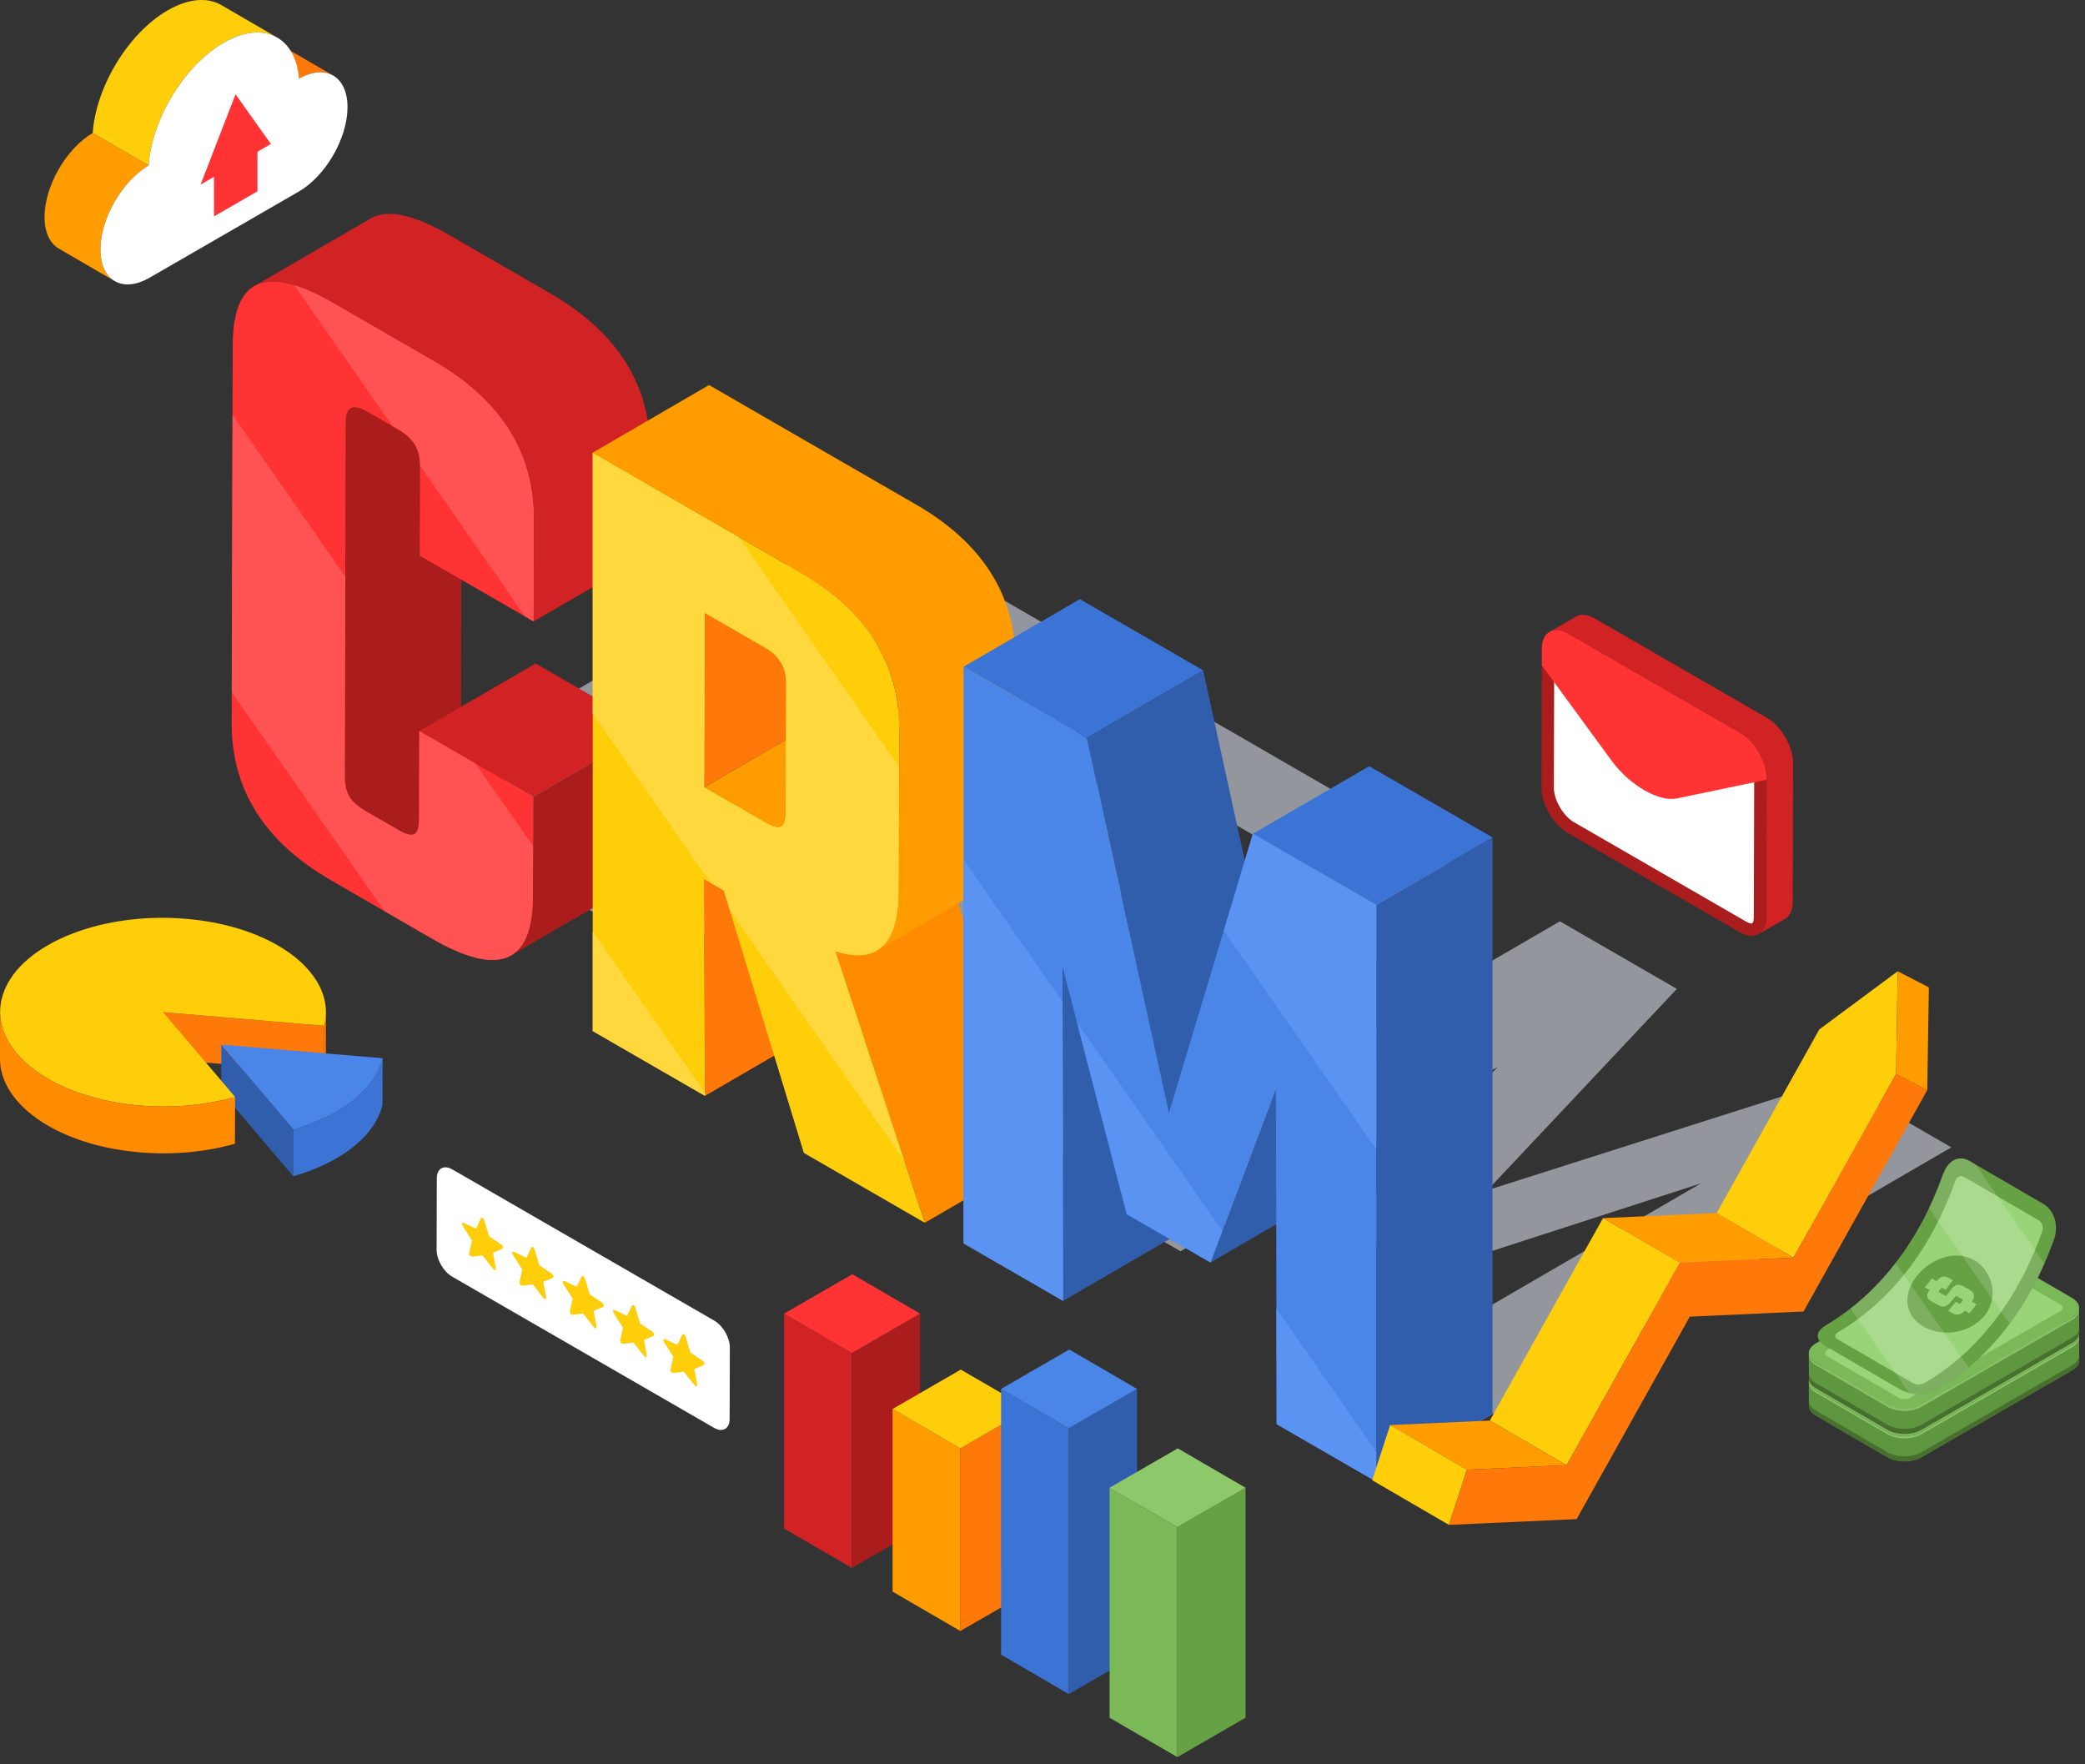 <svg xmlns="http://www.w3.org/2000/svg" width="234" height="198" viewBox="0 0 234 198" fill="none">
  <rect x="0" y="0" width="234" height="198" fill="#333333" stroke="none"/>
  <g clip-path="url(#clip0_94_4921)">
    <g opacity="0.6">
      <path d="M144.167 113.455L159.051 104.806C165.184 101.242 164.712 97.418 157.642 93.337L135.59 80.605L82.409 111.51L94.358 118.41L114.259 106.845L116.368 108.062L104.88 124.484L117.761 131.921L128.563 114.719C134.059 116.728 139.257 116.308 144.167 113.455ZM138.759 92.607L145.242 96.35C146.699 97.191 146.733 98.02 145.338 98.83L133.386 105.776C132.659 106.2 131.968 106.4 131.331 106.385C130.688 106.366 129.974 106.134 129.19 105.681L122.705 101.938L138.759 92.607Z" fill="#D6D9E6"/>
      <path d="M205.865 121.177L166.929 133.573L188.194 110.976L175.066 103.396L121.885 134.302L132.487 140.422L168.106 119.723L150.926 137.703L159.844 142.852L190.916 132.793L155.211 153.542L165.819 159.667L219 128.76L205.865 121.177Z" fill="#D6D9E6"/>
      <path d="M94.579 97.226L82.457 90.227L74.343 94.942C73.563 95.395 72.851 95.616 72.209 95.596C71.57 95.582 70.851 95.346 70.067 94.892L66.614 92.899C65.777 92.415 65.341 91.984 65.311 91.614C65.277 91.242 65.655 90.83 66.436 90.376L99.047 71.424C100.442 70.614 101.894 70.647 103.405 71.52L106.857 73.513C108.318 74.358 108.35 75.18 106.956 75.99L98.597 80.848L110.72 87.847L120.168 82.356C126.299 78.793 125.802 74.953 118.678 70.841L107.904 64.62C100.835 60.539 94.231 60.279 88.1 63.841L53.313 84.057C47.182 87.62 47.654 91.444 54.723 95.525L65.497 101.746C72.62 105.858 79.249 106.134 85.382 102.571L94.579 97.226Z" fill="#D6D9E6"/>
    </g>
    <path d="M59.546 86.029C59.189 86.198 58.597 86.045 57.771 85.568L54.131 83.466C53.243 82.954 52.624 82.406 52.269 81.828C51.917 81.249 51.741 80.483 51.743 79.531L51.856 39.769C51.858 38.956 52.043 38.442 52.41 38.228L39.359 45.813C38.992 46.026 38.807 46.541 38.805 47.354L38.692 87.115C38.69 88.067 38.866 88.834 39.218 89.413C39.572 89.991 40.192 90.539 41.079 91.051L44.719 93.152C45.546 93.63 46.137 93.782 46.494 93.613C46.508 93.607 46.521 93.6 46.535 93.593L59.586 86.008C59.573 86.016 59.559 86.022 59.546 86.029Z" fill="#AB1C1C"/>
    <path d="M47.06 82.043L60.111 74.458L72.888 81.835L59.837 89.42L47.06 82.043Z" fill="#D12323"/>
    <path d="M59.838 89.42L59.805 100.633C59.795 104.086 58.988 106.279 57.381 107.213C61.731 104.685 66.082 102.157 70.432 99.628C72.039 98.695 72.846 96.502 72.856 93.048L72.889 81.835L59.838 89.42Z" fill="#AB1C1C"/>
    <path d="M48.687 40.497C56.2 44.834 59.947 50.745 59.925 58.217L59.892 69.74L47.115 62.363L47.144 52.169C47.149 50.471 46.383 49.173 44.846 48.286L41.206 46.185C39.609 45.263 38.81 45.656 38.804 47.355L38.692 87.116C38.689 88.068 38.865 88.835 39.218 89.413C39.572 89.991 40.192 90.539 41.079 91.052L44.719 93.153C45.545 93.631 46.137 93.782 46.494 93.614C46.849 93.445 47.029 92.883 47.031 91.931L47.06 82.043L59.837 89.42L59.805 100.633C59.784 108.115 56.015 109.681 48.502 105.343L37.148 98.788C29.692 94.483 25.978 88.597 26 81.115L26.12 38.7C26.141 31.227 29.877 29.637 37.334 33.943L48.687 40.497Z" fill="#FF3333"/>
    <path d="M59.822 94.944L59.806 100.633C59.785 108.114 56.016 109.68 48.503 105.343L43.13 102.24L26.01 77.676L26.099 46.556L38.757 64.718L38.693 87.115C38.69 88.067 38.866 88.834 39.219 89.413C39.572 89.991 40.193 90.538 41.08 91.051L44.72 93.152C45.546 93.63 46.138 93.782 46.495 93.613C46.85 93.445 47.03 92.882 47.032 91.931L47.061 82.043L53.368 85.685L59.822 94.944ZM48.688 40.498L37.334 33.942C35.71 33.005 34.274 32.364 33.003 31.985L44.038 47.819L44.847 48.285C46.384 49.173 47.15 50.471 47.145 52.169V52.276L58.927 69.182L59.894 69.74L59.926 58.217C59.948 50.745 56.201 44.835 48.688 40.498Z" fill="#FF5252"/>
    <path d="M61.739 32.914L50.384 26.358C46.385 24.049 43.456 23.436 41.598 24.517C38.552 26.287 35.506 28.056 32.462 29.826C31.156 30.585 29.852 31.343 28.547 32.101C30.406 31.02 33.334 31.634 37.334 33.943L48.688 40.498C56.2 44.835 59.947 50.745 59.925 58.217L59.893 69.74L72.944 62.156L72.976 50.633C72.998 43.161 69.25 37.251 61.739 32.914Z" fill="#D12323"/>
    <path d="M79.008 98.646L92.059 91.061L92.174 115.398L79.123 122.982L79.008 98.646Z" fill="#FF780A"/>
    <path d="M93.741 106.744L106.793 99.16L116.841 129.639L103.79 137.224L93.741 106.744Z" fill="#FF8C00"/>
    <path d="M100.695 85.177C100.344 85.348 99.748 85.189 98.92 84.71L92.088 80.766L79.037 88.35L85.869 92.295C86.697 92.773 87.292 92.932 87.645 92.761C87.66 92.754 87.677 92.746 87.693 92.736L100.744 85.151C100.728 85.161 100.711 85.169 100.695 85.177Z" fill="#FF9D00"/>
    <path d="M79.093 68.773L92.144 61.188L92.088 80.766L79.037 88.35L79.093 68.773Z" fill="#FF780A"/>
    <path d="M93.742 106.744L103.789 137.224L90.215 129.386L81.229 99.928L79.008 98.646L79.123 122.982L66.523 115.708V50.795L89.772 64.218C97.224 68.521 100.943 74.414 100.92 81.886L100.869 100.037C100.852 106.02 98.474 108.253 93.742 106.744ZM88.186 91.183L88.228 76.603C88.232 74.905 87.466 73.607 85.925 72.717L79.094 68.773L79.038 88.35L85.87 92.295C86.698 92.774 87.293 92.932 87.646 92.761C88.004 92.594 88.184 92.066 88.186 91.183Z" fill="#FFCE0A"/>
    <path d="M66.523 104.561L79.121 122.636L79.123 122.982L66.523 115.708V104.561ZM93.742 106.744L101.495 130.26L81.91 102.16L81.23 99.928L79.766 99.085L66.524 80.083V50.796L82.895 60.248L100.91 86.097L100.87 100.038C100.852 106.019 98.474 108.253 93.742 106.744ZM88.227 76.603C88.231 74.905 87.466 73.607 85.924 72.717L79.093 68.773L79.037 88.35L85.869 92.295C86.697 92.773 87.292 92.932 87.645 92.761C88.004 92.594 88.184 92.066 88.186 91.183L88.227 76.603Z" fill="#FFD83D"/>
    <path d="M102.824 56.634L79.575 43.211L66.524 50.796L89.773 64.219C97.225 68.522 100.944 74.415 100.921 81.887L100.87 100.038C100.861 103.528 100.047 105.742 98.43 106.681C102.78 104.153 107.131 101.624 111.481 99.097C113.098 98.157 113.912 95.943 113.921 92.453L113.972 74.302C113.994 66.83 110.275 60.937 102.824 56.634Z" fill="#FF9D00"/>
    <path d="M119.239 108.446L132.29 100.862L132.367 138.407L119.315 145.992L119.239 108.446Z" fill="#305EAD"/>
    <path d="M143.197 122.177L156.249 114.592L148.906 134.098L135.855 141.682L143.197 122.177Z" fill="#305EAD"/>
    <path d="M108.14 74.823L121.191 67.238L135.031 75.229L121.98 82.814L108.14 74.823Z" fill="#3B74D4"/>
    <path d="M121.979 82.814L135.031 75.229L144.242 117.312L131.191 124.897L121.979 82.814Z" fill="#305EAD"/>
    <path d="M154.455 101.563L167.506 93.979V158.695L154.455 166.28V101.563Z" fill="#305EAD"/>
    <path d="M140.613 93.572L153.665 85.987L167.506 93.979L154.455 101.563L140.613 93.572Z" fill="#3B74D4"/>
    <path d="M154.455 101.563V166.28L143.275 159.825L143.197 122.177L135.855 141.682L126.452 136.253L119.239 108.446L119.315 145.992L108.14 139.539V74.823L121.98 82.814L131.191 124.897L140.613 93.572L154.455 101.563Z" fill="#4A85E8"/>
    <path d="M140.613 93.572L154.455 101.563V128.981L137.347 104.433L140.613 93.572ZM119.247 112.409L108.14 96.471V139.539L119.315 145.992L119.247 112.409ZM154.455 162.927L143.248 146.846L143.275 159.825L154.455 166.28V162.927ZM135.855 141.682L137.186 138.147L120.872 114.739L126.452 136.253L135.855 141.682Z" fill="#5A93F2"/>
    <path d="M201.281 141.138L192.666 136.131L204.181 115.527L212.978 109L212.798 120.535L201.281 141.138Z" fill="#FFCE0A"/>
    <path d="M175.822 164.431L167.206 159.424L179.907 136.704L188.523 141.712L175.822 164.431Z" fill="#FFCE0A"/>
    <path d="M188.523 141.712L179.906 136.704L192.665 136.131L201.281 141.138L188.523 141.712Z" fill="#FF9D00"/>
    <path d="M164.63 164.934L156.015 159.926L167.206 159.424L175.822 164.431L164.63 164.934Z" fill="#FF9D00"/>
    <path d="M162.615 171.128L154 166.12L156.015 159.926L164.63 164.934L162.615 171.128Z" fill="#FFCE0A"/>
    <path d="M212.797 120.535L216.295 122.344L202.409 147.184L189.647 147.76L176.946 170.479L162.615 171.128L164.63 164.934L175.822 164.431L188.523 141.712L201.281 141.138L212.797 120.535Z" fill="#FF780A"/>
    <path d="M212.798 120.535L212.978 109L216.476 110.81L216.296 122.344L212.798 120.535Z" fill="#FF9D00"/>
    <path d="M220.707 144.073C221.763 143.463 223.468 143.462 224.518 144.073L232.554 148.743C233.603 149.352 233.597 150.341 232.542 150.95L215.63 160.715C214.574 161.324 212.869 161.322 211.821 160.713L203.784 156.043C202.734 155.432 202.74 154.446 203.794 153.837L220.707 144.073Z" fill="#7BB857"/>
    <path d="M203.784 156.044L211.821 160.714C212.869 161.323 214.574 161.324 215.63 160.715L232.542 150.95C233.073 150.644 233.339 150.241 233.337 149.839L233.349 152.667C233.35 153.07 233.085 153.472 232.554 153.779L215.641 163.543C214.587 164.152 212.881 164.151 211.833 163.542L203.796 158.871C203.274 158.568 203.013 158.172 203.012 157.775L203 154.947C203.001 155.344 203.262 155.74 203.784 156.044Z" fill="#5F9640"/>
    <path d="M203.012 157.206C203.013 157.603 203.274 157.999 203.796 158.303L211.833 162.973C212.881 163.583 214.586 163.584 215.641 162.974L232.554 153.21C233.076 152.908 233.341 152.513 233.347 152.118L233.349 152.668C233.35 153.07 233.085 153.473 232.554 153.779L215.641 163.543C214.587 164.153 212.881 164.152 211.833 163.542L203.796 158.872C203.274 158.568 203.013 158.172 203.012 157.775V157.206Z" fill="#47702F"/>
    <path opacity="0.7" d="M203.784 156.044L211.821 160.714C212.869 161.323 214.574 161.324 215.629 160.715L232.542 150.95C233.073 150.644 233.338 150.241 233.337 149.839L233.338 150.226C233.286 150.583 233.025 150.931 232.554 151.204L215.641 160.968C214.586 161.577 212.881 161.576 211.833 160.967L203.796 156.296C203.274 155.993 203.013 155.597 203.011 155.2L203.011 155.082C203.064 155.432 203.321 155.774 203.784 156.044Z" fill="#9AD479"/>
    <path d="M205.083 155.293L213.12 159.964C213.454 160.158 214.003 160.159 214.339 159.965L231.252 150.2C231.588 150.006 231.588 149.689 231.253 149.494L223.217 144.824C222.882 144.629 222.334 144.628 221.997 144.823L205.085 154.587C204.748 154.782 204.748 155.099 205.083 155.293ZM214.552 150.293C216.563 149.132 219.811 149.131 221.808 150.291C223.807 151.453 223.795 153.335 221.784 154.495C219.775 155.656 216.528 155.656 214.529 154.494C212.532 153.333 212.542 151.453 214.552 150.293Z" fill="#9AD479"/>
    <path d="M215.805 151.584L215.305 151.293L216.285 150.728L216.785 151.018C217.328 150.731 217.826 150.723 218.286 150.991L219.061 151.441C219.298 151.578 219.423 151.719 219.432 151.862C219.436 152.005 219.293 152.16 219.003 152.328L218.436 152.655C218.337 152.712 218.332 152.766 218.419 152.815L218.951 153.125C219.037 153.175 219.13 153.172 219.229 153.115L219.399 153.017C219.497 152.96 219.502 152.906 219.416 152.856L219.1 152.672L220.132 152.076L220.583 152.339C221.041 152.605 221.027 152.892 220.545 153.203L221.039 153.489L220.058 154.055L219.565 153.769C219.022 154.058 218.519 154.069 218.054 153.798L217.282 153.35C217.047 153.213 216.929 153.074 216.932 152.932C216.936 152.79 217.084 152.635 217.374 152.468L217.928 152.148C218.026 152.091 218.031 152.037 217.948 151.988L217.39 151.664C217.303 151.614 217.213 151.618 217.114 151.675L216.944 151.773C216.846 151.83 216.839 151.883 216.924 151.932L217.24 152.116L216.209 152.712L215.758 152.45C215.302 152.186 215.315 151.896 215.805 151.584Z" fill="#9AD479"/>
    <path d="M220.707 140.993C221.763 140.383 223.468 140.382 224.518 140.993L232.554 145.663C233.603 146.272 233.597 147.261 232.542 147.87L215.63 157.635C214.574 158.244 212.869 158.242 211.821 157.633L203.784 152.963C202.734 152.352 202.74 151.366 203.794 150.757L220.707 140.993Z" fill="#7BB857"/>
    <path d="M203.784 152.964L211.821 157.634C212.869 158.243 214.574 158.244 215.63 157.635L232.542 147.871C233.073 147.564 233.339 147.161 233.337 146.759L233.349 149.588C233.35 149.99 233.085 150.393 232.554 150.7L215.641 160.464C214.587 161.073 212.881 161.072 211.833 160.462L203.796 155.792C203.274 155.489 203.013 155.092 203.012 154.695L203 151.867C203.001 152.264 203.262 152.66 203.784 152.964Z" fill="#5F9640"/>
    <path d="M203.012 154.126C203.013 154.523 203.274 154.919 203.796 155.223L211.833 159.893C212.881 160.503 214.586 160.504 215.641 159.894L232.554 150.13C233.076 149.828 233.341 149.434 233.347 149.038L233.349 149.588C233.35 149.99 233.085 150.393 232.554 150.7L215.641 160.464C214.587 161.073 212.881 161.072 211.833 160.462L203.796 155.792C203.274 155.489 203.013 155.092 203.012 154.695V154.126Z" fill="#47702F"/>
    <path opacity="0.7" d="M203.784 152.964L211.821 157.634C212.869 158.243 214.574 158.244 215.629 157.635L232.542 147.871C233.073 147.564 233.338 147.161 233.337 146.759L233.338 147.146C233.286 147.503 233.025 147.851 232.554 148.124L215.641 157.888C214.586 158.498 212.881 158.497 211.833 157.887L203.796 153.217C203.274 152.913 203.013 152.517 203.011 152.12L203.011 152.002C203.064 152.352 203.321 152.695 203.784 152.964Z" fill="#9AD479"/>
    <path d="M205.083 152.214L213.12 156.884C213.454 157.078 214.003 157.079 214.339 156.885L231.252 147.12C231.588 146.926 231.588 146.609 231.253 146.415L223.217 141.744C222.882 141.549 222.334 141.548 221.997 141.743L205.085 151.507C204.748 151.702 204.748 152.019 205.083 152.214ZM214.552 147.212C216.563 146.052 219.811 146.051 221.808 147.211C223.807 148.373 223.795 150.254 221.784 151.415C219.775 152.576 216.528 152.576 214.529 151.414C212.532 150.254 212.542 148.373 214.552 147.212Z" fill="#9AD479"/>
    <path d="M215.805 148.504L215.305 148.213L216.285 147.647L216.785 147.937C217.328 147.651 217.826 147.643 218.286 147.911L219.061 148.36C219.298 148.498 219.423 148.638 219.432 148.782C219.436 148.925 219.293 149.08 219.003 149.248L218.436 149.575C218.337 149.632 218.332 149.686 218.419 149.735L218.951 150.045C219.037 150.094 219.13 150.092 219.229 150.035L219.399 149.937C219.497 149.88 219.502 149.826 219.416 149.776L219.1 149.592L220.132 148.997L220.583 149.259C221.041 149.525 221.027 149.812 220.545 150.123L221.039 150.41L220.058 150.976L219.565 150.689C219.022 150.978 218.519 150.989 218.054 150.719L217.282 150.27C217.047 150.134 216.929 149.995 216.932 149.853C216.936 149.711 217.084 149.556 217.374 149.388L217.928 149.068C218.026 149.012 218.031 148.957 217.948 148.909L217.39 148.585C217.303 148.535 217.213 148.539 217.114 148.596L216.944 148.694C216.846 148.75 216.839 148.804 216.924 148.853L217.24 149.037L216.209 149.633L215.758 149.371C215.302 149.106 215.315 148.816 215.805 148.504Z" fill="#9AD479"/>
    <path d="M218.085 131.726C216.733 135.546 214.931 138.914 212.692 141.798C210.451 144.684 207.833 147.009 204.864 148.755C203.741 149.477 203.716 150.322 204.798 151.014L213.271 155.94C214.546 156.612 216.144 156.639 217.343 156.008C220.313 154.261 222.931 151.937 225.172 149.051C227.411 146.167 229.213 142.798 230.565 138.979C231.028 137.456 230.564 135.92 229.409 135.155L220.935 130.23C219.515 129.516 218.512 130.59 218.085 131.726Z" fill="#66A144"/>
    <path d="M228.849 136.976L220.374 132.051C219.774 131.794 219.513 132.343 219.447 132.517C218.096 136.337 216.294 139.706 214.055 142.59C211.814 145.477 209.197 147.8 206.226 149.547C205.729 149.902 206.054 150.183 206.217 150.288L214.691 155.213C215.129 155.421 215.553 155.423 215.982 155.217C218.952 153.471 221.57 151.146 223.811 148.26C226.051 145.377 227.853 142.007 229.204 138.188C229.342 137.655 229.226 137.259 228.849 136.976ZM222.745 147.64C219.87 150.955 214.457 149.598 214.084 146.337C213.692 142.912 218.704 139.271 221.958 141.683C223.616 142.912 224.328 145.599 222.745 147.64Z" fill="#9AD479"/>
    <path d="M221.132 144.8L220.318 144.327C219.636 143.947 219.252 144.344 218.946 144.745C218.826 144.906 218.705 145.065 218.583 145.222C218.558 145.254 218.534 145.286 218.509 145.317C218.418 145.421 218.359 145.438 218.256 145.388L217.668 145.047C217.558 144.97 217.593 144.9 217.651 144.818C217.675 144.787 217.7 144.755 217.725 144.724C217.746 144.696 217.767 144.668 217.789 144.641C217.878 144.537 217.94 144.519 218.04 144.568L218.373 144.761C218.643 144.406 218.907 144.044 219.165 143.674L218.689 143.398C218.181 143.129 217.802 143.234 217.333 143.774L216.809 143.469C216.684 143.638 216.556 143.804 216.427 143.97C216.297 144.139 216.166 144.305 216.032 144.469L216.557 144.774C216.161 145.337 216.195 145.677 216.681 145.983L217.497 146.458C218.191 146.846 218.596 146.527 218.93 146.126C219.059 145.968 219.185 145.808 219.311 145.646C219.335 145.616 219.359 145.585 219.383 145.554C219.474 145.447 219.533 145.43 219.638 145.479L220.202 145.807C220.264 145.85 220.317 145.904 220.219 146.039C220.195 146.071 220.171 146.101 220.148 146.132C220.126 146.159 220.104 146.187 220.082 146.214C219.993 146.317 219.935 146.333 219.832 146.284L219.496 146.088C219.22 146.438 218.937 146.778 218.65 147.111L219.125 147.387C219.64 147.661 220.058 147.57 220.524 147.079L221.043 147.381C221.177 147.216 221.309 147.05 221.438 146.882C221.568 146.717 221.695 146.55 221.82 146.381L221.3 146.079C221.679 145.497 221.629 145.114 221.132 144.8Z" fill="#9AD479"/>
    <path opacity="0.15" d="M220.921 153.473C219.792 154.418 218.601 155.268 217.343 156.008C216.447 156.479 215.327 156.583 214.286 156.324L207.676 146.838C209.511 145.413 211.188 143.736 212.692 141.799C212.709 141.778 212.724 141.755 212.74 141.734L220.921 153.473ZM221.684 130.665L220.935 130.23C219.515 129.516 218.512 130.59 218.085 131.726C217.61 133.069 217.076 134.353 216.489 135.583L225.535 148.562C227.047 146.534 228.355 144.28 229.446 141.803L221.684 130.665Z" fill="white"/>
    <path d="M36.396 115.116L36.382 120.37L18.282 118.845L18.297 113.591L36.396 115.116Z" fill="#FF780A"/>
    <path d="M36.575 113.855C36.57 113.983 36.56 114.112 36.547 114.242C36.544 114.274 36.542 114.305 36.539 114.337C36.52 114.49 36.495 114.643 36.466 114.797C36.446 114.904 36.423 115.01 36.397 115.117L36.383 120.371C36.406 120.279 36.426 120.186 36.445 120.094C36.448 120.08 36.449 120.066 36.451 120.052C36.481 119.897 36.506 119.742 36.524 119.587C36.528 119.56 36.53 119.533 36.532 119.507C36.546 119.373 36.556 119.24 36.561 119.108C36.562 119.086 36.566 119.064 36.566 119.043C36.567 118.989 36.568 118.936 36.569 118.883C36.574 117.131 36.579 115.379 36.583 113.628C36.582 113.703 36.578 113.779 36.575 113.855Z" fill="#FF780A"/>
    <path d="M32.922 126.746L32.906 132L24.824 122.487L24.839 117.232L32.922 126.746Z" fill="#305EAD"/>
    <path d="M31.174 106.096C35.129 108.379 37.243 111.675 36.396 115.116L18.297 113.591L26.383 123.103C23.193 124.011 19.511 124.388 15.722 124.069C11.67 123.727 8.119 122.642 5.423 121.085C1.468 118.802 -0.647 115.506 0.198 112.065C1.619 106.278 10.877 102.269 20.873 103.112C24.927 103.454 28.477 104.54 31.174 106.096Z" fill="#FFCE0A"/>
    <path d="M3.02767e-05 118.805L0.014 113.551C0.007 116.441 2.043 119.133 5.423 121.085C8.12 122.641 11.671 123.727 15.722 124.069C19.512 124.388 23.193 124.011 26.384 123.103L26.367 128.357C23.178 129.265 19.497 129.643 15.707 129.323C11.655 128.982 8.105 127.896 5.408 126.339C2.028 124.387 -0.009 121.695 3.02767e-05 118.805Z" fill="#FF8C00"/>
    <path d="M42.939 118.758L42.924 124.012C42.039 127.607 38.134 130.512 32.907 132L32.922 126.746C38.148 125.258 42.054 122.352 42.939 118.758Z" fill="#3B74D4"/>
    <path d="M42.939 118.758C42.054 122.352 38.148 125.258 32.922 126.746L24.839 117.232L42.939 118.758Z" fill="#4A85E8"/>
    <path d="M88 147.42V171.543L95.606 175.962L95.605 151.839L88 147.42Z" fill="#D12323"/>
    <path d="M95.605 151.839L95.606 175.962L103.26 171.543V147.42L95.605 151.839Z" fill="#AB1C1C"/>
    <path d="M88 147.42L95.605 151.839L103.26 147.42L95.656 143L88 147.42Z" fill="#FF3333"/>
    <path d="M100.177 158.121V178.62L107.782 183.038V162.541L100.177 158.121Z" fill="#FF9D00"/>
    <path d="M107.781 162.541V183.038L115.436 178.619V158.121L107.781 162.541Z" fill="#FF780A"/>
    <path d="M100.177 158.121L107.782 162.541L115.436 158.121L107.832 153.703L100.177 158.121Z" fill="#FFCE0A"/>
    <path d="M112.351 155.867L112.352 185.695L119.956 190.115V160.287L112.351 155.867Z" fill="#3B74D4"/>
    <path d="M119.956 160.287V190.115L127.611 185.695V155.867L119.956 160.287Z" fill="#305EAD"/>
    <path d="M112.351 155.868L119.956 160.287L127.611 155.868L120.007 151.448L112.351 155.868Z" fill="#4A85E8"/>
    <path d="M124.527 166.961V192.771L132.133 197.191V171.38L124.527 166.961Z" fill="#7BB857"/>
    <path d="M132.133 171.38V197.191L139.789 192.771L139.788 166.961L132.133 171.38Z" fill="#66A144"/>
    <path d="M124.527 166.961L132.133 171.38L139.788 166.961L132.183 162.541L124.527 166.961Z" fill="#8DC86A"/>
    <path d="M31.124 4.837L37.397 8.482C36.413 7.91 35.056 7.981 33.554 8.824L27.281 5.179C28.783 4.335 30.141 4.266 31.124 4.837Z" fill="#FF780A"/>
    <path d="M12.88 31.546L6.606 27.901C5.618 27.326 5.005 26.105 5 24.369C4.991 20.908 7.404 16.702 10.406 14.922L16.68 18.567C13.677 20.348 11.264 24.554 11.274 28.015C11.278 29.751 11.892 30.972 12.88 31.546Z" fill="#FF9D00"/>
    <path d="M24.845 0.571C23.305 -0.323 21.173 -0.198 18.821 1.161C14.392 3.718 10.768 9.727 10.406 14.922L16.68 18.567C17.042 13.373 20.664 7.364 25.094 4.806C27.447 3.448 29.578 3.323 31.118 4.217L24.845 0.571Z" fill="#FFCE0A"/>
    <path d="M25.094 4.806C29.524 2.249 33.169 4.062 33.555 8.824C36.562 7.136 38.991 8.546 39 12.007C39.01 15.501 36.556 19.753 33.516 21.508L16.792 31.163C13.755 32.916 11.284 31.509 11.274 28.015C11.264 24.554 13.678 20.348 16.68 18.567C17.043 13.373 20.664 7.364 25.094 4.806Z" fill="white"/>
    <path d="M26.435 10.583L30.403 16.159L28.895 17.029V21.47L24.018 24.284V19.845L22.511 20.716L26.435 10.583Z" fill="#FF3333"/>
    <path d="M80.169 148.211C81.132 148.768 81.911 150.114 81.91 151.222L81.886 159.242C81.883 160.35 81.099 160.794 80.135 160.237L50.74 143.266C49.776 142.71 48.997 141.363 49 140.256L49.022 132.235C49.026 131.128 49.81 130.684 50.773 131.24L80.169 148.211Z" fill="white"/>
    <path d="M56.188 139.612L55.82 139.365L55.454 139.117L54.886 138.731L54.666 138.002L54.525 137.53L54.383 137.057C54.323 136.856 54.244 136.728 54.162 136.682C54.082 136.635 54.001 136.671 53.938 136.801L53.794 137.108L53.652 137.417L53.429 137.891L52.86 137.62L52.494 137.444L52.127 137.267C51.814 137.116 51.753 137.299 51.989 137.672L52.265 138.11L52.973 139.226L52.843 139.787L52.757 140.152L52.673 140.516C52.621 140.731 52.684 140.906 52.816 140.983C52.874 141.016 52.947 141.03 53.029 141.021L53.346 140.983L53.66 140.946L54.15 140.89L54.637 141.51L54.95 141.909L55.265 142.312C55.346 142.416 55.419 142.484 55.477 142.518C55.61 142.595 55.672 142.492 55.625 142.219L55.541 141.759L55.46 141.298L55.332 140.587L56.043 140.291L56.321 140.173C56.562 140.076 56.499 139.822 56.188 139.612Z" fill="#FFCE0A"/>
    <path d="M61.837 142.873L61.47 142.628L61.104 142.38L60.535 141.994L60.316 141.265L60.175 140.792L60.032 140.319C59.971 140.118 59.893 139.99 59.813 139.944C59.731 139.897 59.651 139.934 59.589 140.063L59.445 140.371L59.303 140.679L59.078 141.154L58.51 140.883L58.144 140.707L57.776 140.528C57.464 140.378 57.401 140.561 57.637 140.934L57.915 141.372L58.624 142.488L58.491 143.046L58.408 143.415L58.323 143.778C58.273 143.993 58.335 144.168 58.467 144.245C58.526 144.278 58.598 144.292 58.68 144.283L58.993 144.243L59.31 144.208L59.798 144.15L60.287 144.772L60.6 145.17L60.914 145.574C60.997 145.677 61.069 145.745 61.127 145.779C61.259 145.855 61.323 145.753 61.275 145.48L61.192 145.02L61.109 144.557L60.982 143.847L61.694 143.552L61.971 143.434C62.21 143.337 62.15 143.084 61.837 142.873Z" fill="#FFCE0A"/>
    <path d="M67.487 146.136L67.122 145.89L66.755 145.642L66.186 145.256L65.967 144.527L65.825 144.055L65.682 143.58C65.622 143.381 65.542 143.252 65.461 143.206C65.381 143.159 65.301 143.196 65.24 143.325L65.096 143.634L64.952 143.941L64.728 144.414L64.161 144.145L63.793 143.968L63.426 143.79C63.116 143.64 63.053 143.823 63.288 144.195L63.567 144.634L64.273 145.748L64.142 146.309L64.057 146.676L63.974 147.04C63.924 147.255 63.986 147.43 64.119 147.507C64.177 147.54 64.249 147.555 64.33 147.546L64.644 147.506L64.962 147.471L65.449 147.413L65.936 148.033L66.252 148.433L66.568 148.836C66.649 148.941 66.722 149.008 66.779 149.042C66.912 149.118 66.974 149.016 66.926 148.743L66.843 148.282L66.759 147.819L66.632 147.109L67.343 146.813L67.623 146.696C67.86 146.599 67.8 146.345 67.487 146.136Z" fill="#FFCE0A"/>
    <path d="M73.138 149.397L72.771 149.152L72.403 148.903L71.838 148.518L71.615 147.786L71.473 147.315L71.332 146.842C71.273 146.642 71.193 146.514 71.111 146.467C71.031 146.421 70.951 146.457 70.89 146.587L70.747 146.896L70.6 147.202L70.378 147.676L69.808 147.405L69.442 147.231L69.077 147.052C68.763 146.901 68.703 147.084 68.938 147.457L69.216 147.896L69.923 149.01L69.792 149.572L69.707 149.938L69.621 150.3C69.572 150.516 69.634 150.691 69.766 150.767C69.825 150.801 69.897 150.815 69.981 150.806L70.297 150.768L70.613 150.733L71.1 150.675L71.587 151.295L71.904 151.695L72.218 152.098C72.299 152.201 72.371 152.269 72.428 152.303C72.56 152.379 72.624 152.277 72.574 152.004L72.493 151.545L72.411 151.082L72.281 150.371L72.993 150.075L73.273 149.958C73.51 149.861 73.447 149.607 73.138 149.397Z" fill="#FFCE0A"/>
    <path d="M78.788 152.66L78.419 152.414L78.053 152.166L77.485 151.779L77.265 151.05L77.124 150.577L76.982 150.105C76.921 149.905 76.841 149.776 76.761 149.73C76.681 149.683 76.602 149.72 76.54 149.85L76.394 150.156L76.251 150.465L76.028 150.94L75.459 150.667L75.092 150.493L74.726 150.315C74.413 150.164 74.352 150.347 74.588 150.72L74.864 151.159L75.572 152.274L75.441 152.834L75.356 153.201L75.27 153.563C75.221 153.779 75.282 153.954 75.416 154.03C75.475 154.064 75.547 154.079 75.629 154.069L75.945 154.031L76.259 153.994L76.75 153.939L77.236 154.559L77.552 154.958L77.865 155.36C77.945 155.464 78.017 155.533 78.075 155.566C78.209 155.642 78.272 155.539 78.223 155.268L78.14 154.808L78.059 154.345L77.929 153.634L78.643 153.34L78.92 153.221C79.16 153.123 79.098 152.869 78.788 152.66Z" fill="#FFCE0A"/>
    <path d="M198.305 80.566L178.973 69.404C178.155 68.932 177.413 68.888 176.878 69.199C175.243 70.148 175.537 69.963 173.904 70.913C174.44 70.602 175.18 70.645 175.998 71.117L195.332 82.279C196.959 83.217 198.271 85.495 198.266 87.362L198.221 102.944C198.219 103.872 197.892 104.526 197.363 104.832L200.336 103.12C200.864 102.811 201.194 102.158 201.196 101.231L201.24 85.648C201.245 83.781 199.931 81.504 198.305 80.566Z" fill="#D12323"/>
    <path d="M195.332 82.279L175.998 71.116C174.373 70.178 173.049 70.932 173.044 72.799L173 88.382C172.994 90.249 174.309 92.526 175.933 93.465L195.267 104.627C196.893 105.565 198.215 104.811 198.221 102.943L198.265 87.361C198.271 85.494 196.959 83.217 195.332 82.279Z" fill="#AB1C1C"/>
    <path d="M196.588 103.64C196.514 103.64 196.303 103.619 195.963 103.423L176.631 92.26C175.433 91.57 174.387 89.759 174.391 88.387L174.435 72.804C174.435 72.775 174.441 72.104 174.678 72.104C174.753 72.104 174.963 72.125 175.301 72.32L194.637 83.484C195.834 84.174 196.879 85.984 196.874 87.357L196.831 102.939C196.831 102.969 196.825 103.64 196.588 103.64Z" fill="white"/>
    <path d="M195.332 82.279L175.998 71.116C174.373 70.178 173.049 70.932 173.045 72.799L173.039 74.662L180.874 85.371C181.88 86.746 183.204 87.908 184.532 88.675C185.86 89.442 187.191 89.812 188.201 89.601L198.266 87.504V87.361C198.271 85.494 196.959 83.217 195.332 82.279Z" fill="#FF3333"/>
  </g>
  <defs>
    <clipPath id="clip0_94_4921">
      <rect width="233.349" height="197.19" fill="white"/>
    </clipPath>
  </defs>
</svg>